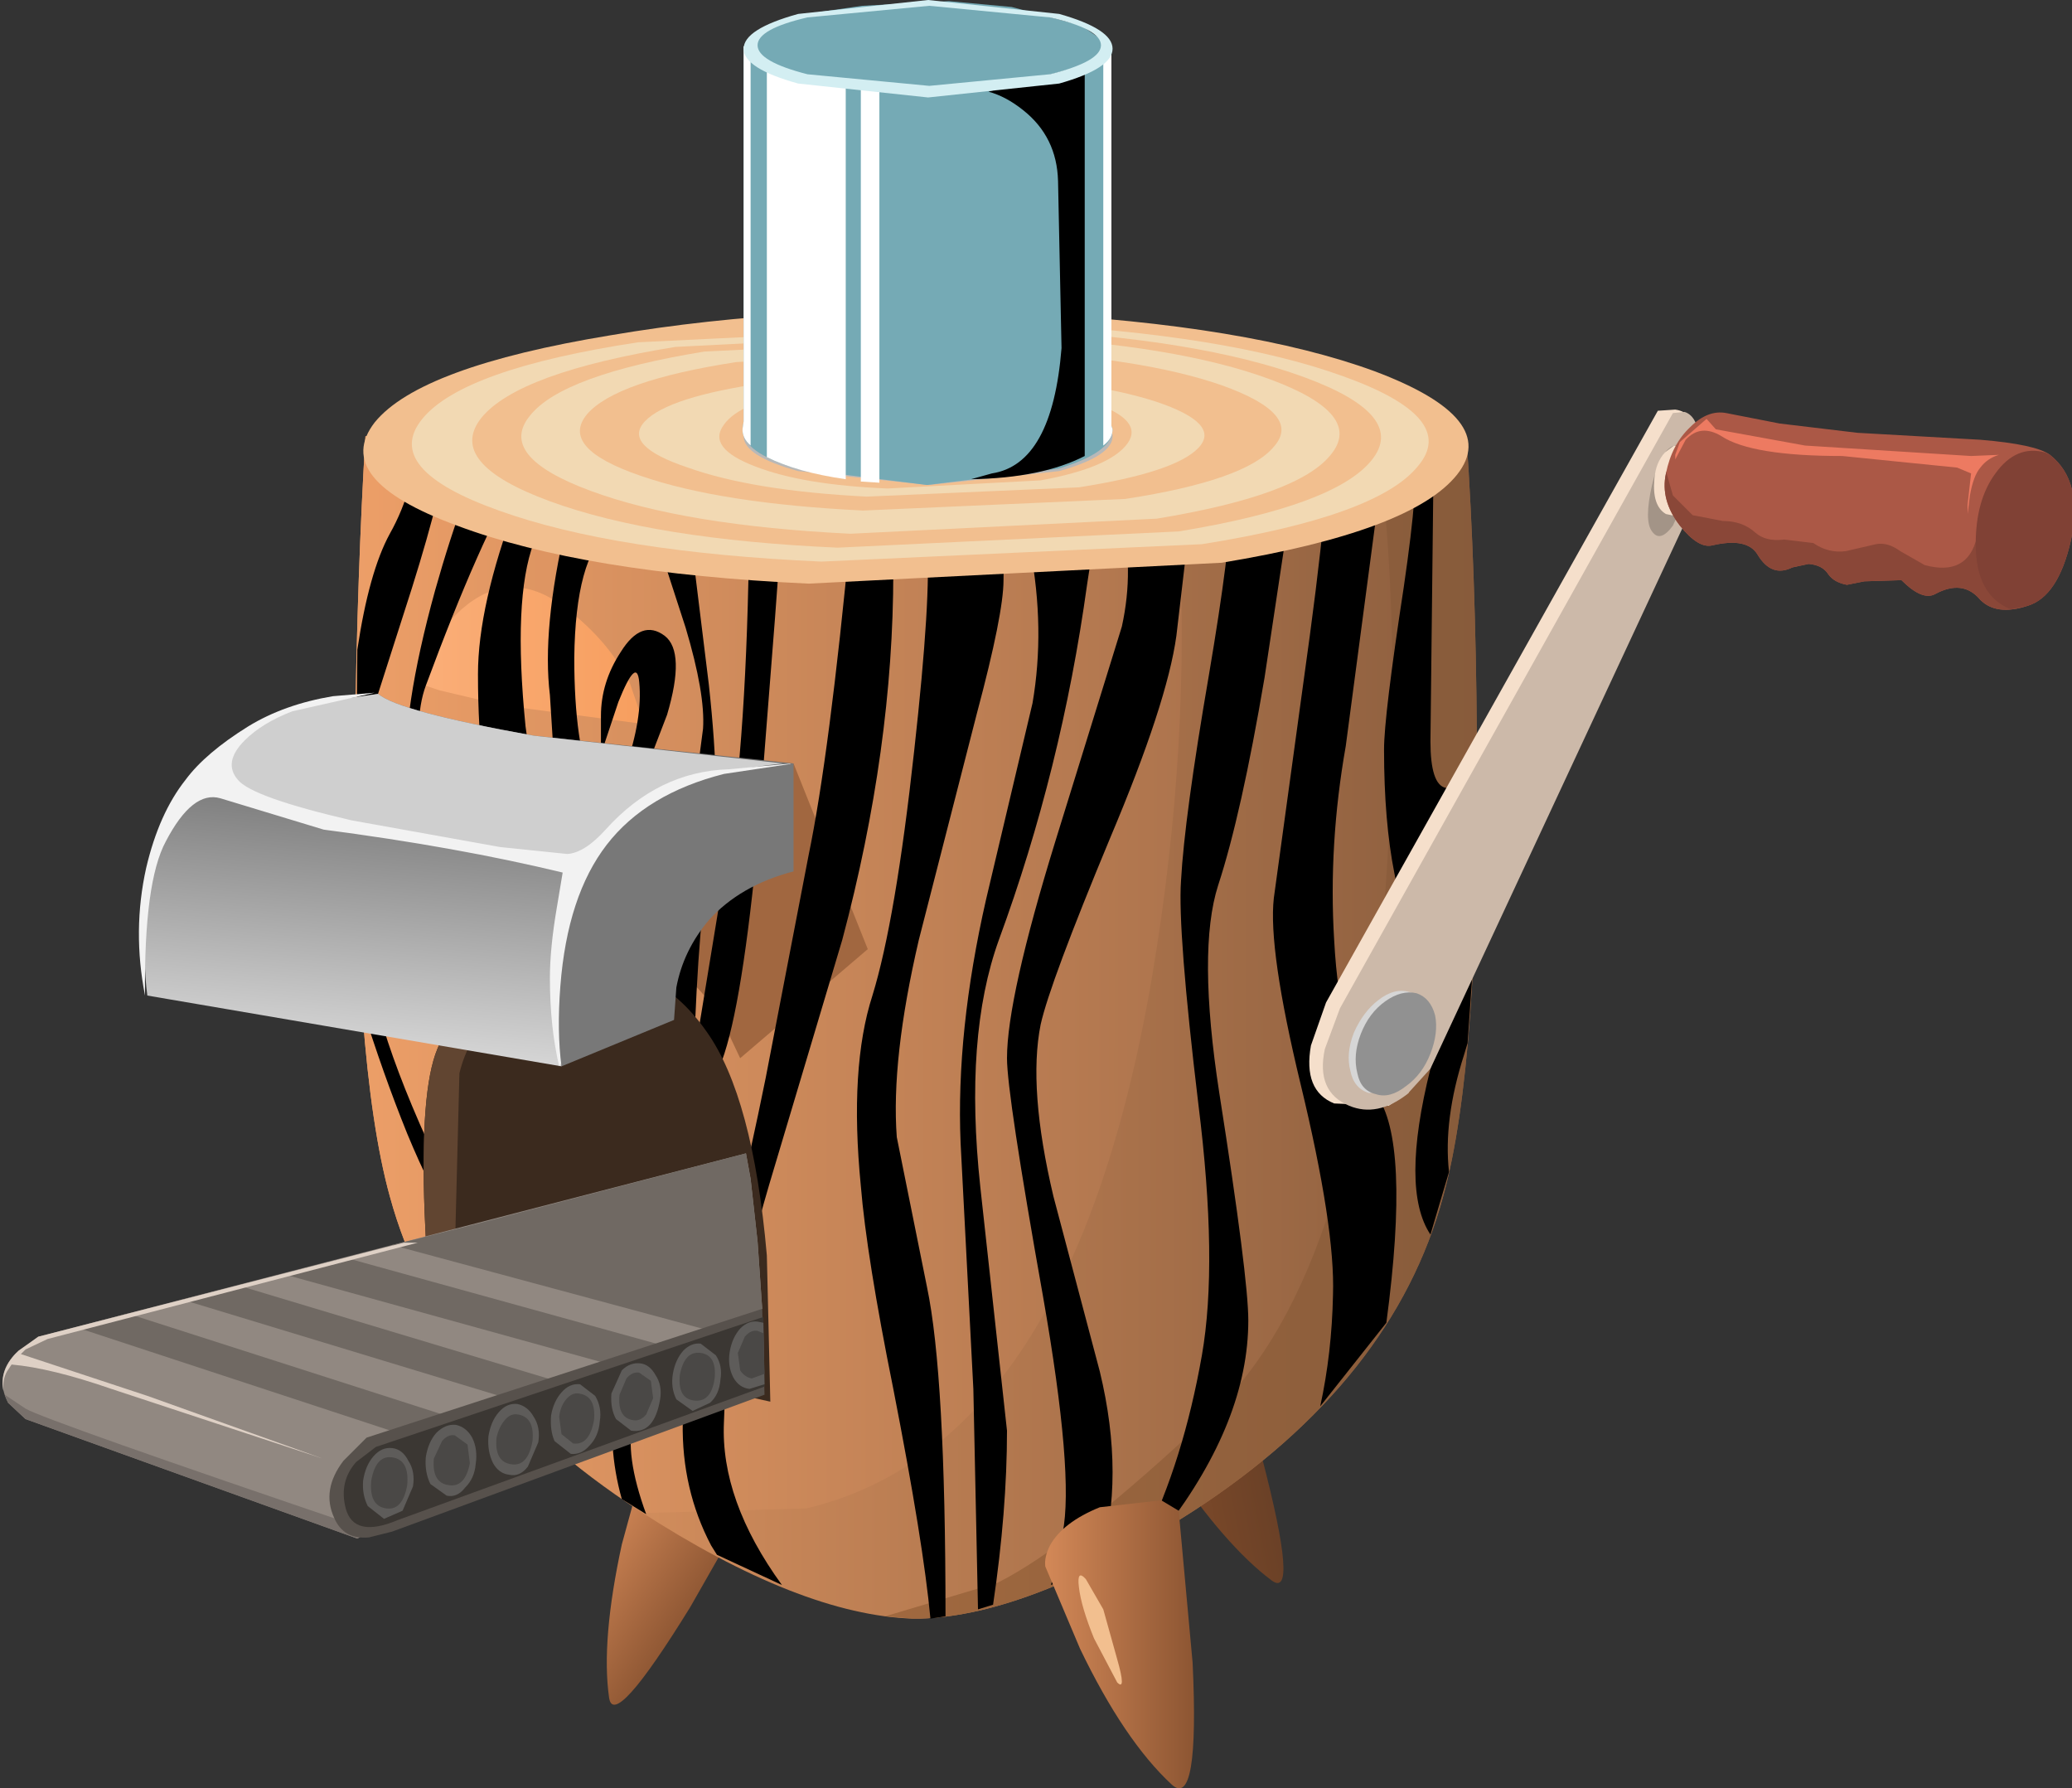 <?xml version="1.0" encoding="UTF-8" standalone="no"?>
<svg xmlns:xlink="http://www.w3.org/1999/xlink" height="77.05px" width="89.3px" xmlns="http://www.w3.org/2000/svg">
  <rect width="100%" height="100%" fill="#333333" stroke="none"/>
  <g transform="matrix(1.0, 0.0, 0.0, 1.0, 0.0, 0.0)">
    <use height="56.45" transform="matrix(1.0, 0.0, 0.0, 1.0, 15.3, 17.0)" width="48.35" xlink:href="#shape0"/>
    <use height="52.65" transform="matrix(1.0, 0.0, 0.0, 1.0, 15.35, 17.1)" width="48.3" xlink:href="#sprite0"/>
    <use height="52.9" transform="matrix(1.0, 0.0, 0.0, 1.0, 0.1, 13.4)" width="89.3" xlink:href="#shape2"/>
    <use height="20.85" transform="matrix(1.0, 0.0, 0.0, 1.0, 32.0, 0.05)" width="15.95" xlink:href="#sprite1"/>
    <use height="17.2" transform="matrix(1.0, 0.0, 0.0, 1.0, 47.55, 2.0)" width="0.4" xlink:href="#shape4"/>
    <use height="17.85" transform="matrix(1.0, 0.0, 0.0, 1.0, 41.85, 2.8)" width="4.9" xlink:href="#sprite2"/>
    <use height="16.95" transform="matrix(1.0, 0.0, 0.0, 1.0, 37.1, 3.85)" width="0.8" xlink:href="#sprite3"/>
    <use height="17.85" transform="matrix(1.0, 0.0, 0.0, 1.0, 33.05, 2.8)" width="3.4" xlink:href="#sprite4"/>
    <use height="77.05" transform="matrix(1.0, 0.0, 0.0, 1.0, 15.65, 0.0)" width="70.5" xlink:href="#shape8"/>
  </g>
  <defs>
    <g id="shape0" transform="matrix(1.0, 0.0, 0.0, 1.0, -15.3, -17.0)">
      <path d="M48.5 59.85 L48.5 58.95 Q48.75 57.85 49.85 56.95 51.0 56.1 51.9 56.25 L52.6 56.55 54.4 62.85 Q56.0 69.0 54.8 68.1 52.8 66.6 50.45 63.1 L48.5 59.85" fill="url(#gradient0)" fill-rule="evenodd" stroke="none"/>
      <path d="M27.8 62.9 L28.45 62.25 Q29.4 61.65 30.8 61.85 32.25 62.05 32.75 62.8 L33.0 63.55 29.75 69.25 Q26.45 74.6 26.25 73.15 25.9 70.7 26.8 66.55 L27.8 62.9" fill="url(#gradient1)" fill-rule="evenodd" stroke="none"/>
      <path d="M63.2 18.8 Q63.6 24.65 63.65 31.7 63.8 45.75 62.2 51.55 60.05 59.5 51.45 65.1 44.5 69.6 39.65 69.75 L39.35 69.75 Q34.5 69.6 27.55 65.1 18.95 59.5 16.8 51.55 15.2 45.75 15.3 31.7 15.4 24.65 15.75 18.8 L32.0 17.1 47.0 17.1 63.2 18.8" fill="url(#gradient2)" fill-rule="evenodd" stroke="none"/>
      <path d="M59.8 37.0 Q60.35 28.1 59.55 20.45 L60.9 18.5 63.2 18.8 Q63.6 24.65 63.65 31.7 63.8 45.75 62.2 51.55 60.05 59.5 51.45 65.1 44.5 69.6 39.65 69.75 L39.35 69.75 38.15 69.65 43.0 68.2 Q46.2 66.6 52.25 60.9 58.75 54.8 59.8 37.0" fill="url(#gradient3)" fill-rule="evenodd" stroke="none"/>
      <path d="M50.8 22.5 Q51.35 32.05 49.65 42.1 46.2 62.3 34.75 65.0 L27.75 65.2 Q19.0 59.6 16.8 51.55 15.2 45.75 15.3 31.7 15.4 24.65 15.75 18.8 L32.0 17.1 35.3 17.0 50.8 22.5" fill="url(#gradient4)" fill-rule="evenodd" stroke="none"/>
      <path d="M34.2 32.9 L37.4 40.9 31.9 45.6 31.05 43.8 Q29.55 41.6 26.45 39.8 24.15 38.45 26.4 37.9 L29.1 37.6 34.2 32.9" fill="#a16740" fill-rule="evenodd" stroke="none"/>
      <path d="M18.35 29.55 Q18.15 27.85 19.9 26.25 21.9 24.5 24.1 26.0 26.15 27.45 27.15 29.45 L27.75 31.2 21.7 30.4 18.95 29.75 18.35 29.55" fill="url(#gradient5)" fill-rule="evenodd" stroke="none"/>
    </g>
    <linearGradient gradientTransform="matrix(0.003, -7.0E-4, -8.0E-4, -0.004, 51.75, 62.5)" gradientUnits="userSpaceOnUse" id="gradient0" spreadMethod="pad" x1="-819.2" x2="819.2">
      <stop offset="0.0" stop-color="#824c2a"/>
      <stop offset="1.0" stop-color="#6b4127"/>
    </linearGradient>
    <linearGradient gradientTransform="matrix(0.003, 0.002, 0.002, -0.003, 28.1, 67.1)" gradientUnits="userSpaceOnUse" id="gradient1" spreadMethod="pad" x1="-819.2" x2="819.2">
      <stop offset="0.0" stop-color="#d48958"/>
      <stop offset="1.0" stop-color="#8c5532"/>
    </linearGradient>
    <linearGradient gradientTransform="matrix(0.029, 0.0, 0.0, -0.029, 39.5, 43.35)" gradientUnits="userSpaceOnUse" id="gradient2" spreadMethod="pad" x1="-819.2" x2="819.2">
      <stop offset="0.0" stop-color="#e89c66"/>
      <stop offset="1.0" stop-color="#8c5e3e"/>
    </linearGradient>
    <linearGradient gradientTransform="matrix(0.016, 0.0, 0.0, -0.016, 50.9, 44.1)" gradientUnits="userSpaceOnUse" id="gradient3" spreadMethod="pad" x1="-819.2" x2="819.2">
      <stop offset="0.0" stop-color="#a1693f"/>
      <stop offset="1.0" stop-color="#875b3b"/>
    </linearGradient>
    <linearGradient gradientTransform="matrix(0.022, 0.0, 0.0, -0.022, 33.1, 41.25)" gradientUnits="userSpaceOnUse" id="gradient4" spreadMethod="pad" x1="-819.2" x2="819.2">
      <stop offset="0.0" stop-color="#ed9f68"/>
      <stop offset="1.0" stop-color="#ad744d"/>
    </linearGradient>
    <linearGradient gradientTransform="matrix(0.006, 0.0, 0.0, -0.006, 23.05, 28.3)" gradientUnits="userSpaceOnUse" id="gradient5" spreadMethod="pad" x1="-819.2" x2="819.2">
      <stop offset="0.0" stop-color="#faae78"/>
      <stop offset="1.0" stop-color="#f79e5e"/>
    </linearGradient>
    <g id="sprite0" transform="matrix(1.0, 0.0, 0.0, 1.0, 0.0, -0.2)">
      <use height="52.65" transform="matrix(1.0, 0.0, 0.0, 1.0, 0.0, 0.2)" width="48.3" xlink:href="#shape1"/>
    </g>
    <g id="shape1" transform="matrix(1.0, 0.0, 0.0, 1.0, 0.0, -0.2)">
      <path d="M41.1 10.5 Q42.2 2.3 41.75 1.35 L41.55 1.1 46.45 1.7 46.3 15.05 Q46.3 16.9 46.95 17.05 47.5 17.15 48.3 16.25 L48.3 18.05 Q46.85 21.7 46.1 22.5 45.25 23.5 44.75 20.75 44.3 18.5 44.3 15.4 44.3 13.95 45.15 8.4 45.85 3.6 45.55 3.0 45.2 2.3 44.65 2.85 L44.2 3.55 42.65 15.25 Q41.9 19.5 42.15 23.6 42.4 28.3 43.95 30.25 45.45 32.25 44.4 40.1 L41.55 43.7 Q42.05 41.4 42.1 38.9 42.2 36.0 40.7 29.8 39.3 24.0 39.55 21.8 L41.1 10.5" fill="#000000" fill-rule="evenodd" stroke="none"/>
      <path d="M47.1 33.6 L46.3 36.3 Q45.0 34.35 46.3 29.15 46.7 27.45 48.2 23.75 L47.9 28.05 47.75 28.55 Q46.85 31.35 47.1 33.6" fill="#000000" fill-rule="evenodd" stroke="none"/>
      <path d="M16.95 3.75 L15.6 3.95 Q14.3 4.5 14.4 6.1 L15.2 12.6 Q15.75 17.65 15.3 19.8 14.75 22.45 14.55 28.75 L16.2 18.7 Q16.95 13.05 16.95 3.75 M41.15 1.05 L40.75 2.5 40.25 5.0 39.15 12.3 Q38.15 18.2 37.15 21.25 36.25 24.05 37.2 30.2 38.45 38.15 38.45 40.0 38.45 44.3 34.9 48.95 L33.95 49.5 Q35.65 46.05 36.45 41.5 37.15 37.5 36.3 30.7 35.4 23.2 35.55 21.05 35.7 18.3 36.75 12.2 37.7 6.6 37.7 4.65 37.7 2.3 36.9 2.95 L36.1 4.1 35.35 10.5 Q34.95 13.4 32.5 19.2 29.9 25.45 29.5 27.25 28.95 30.0 30.05 34.65 L32.05 42.2 Q33.15 46.75 32.05 50.45 L29.95 51.4 30.45 49.15 Q30.95 46.65 29.6 38.95 28.05 30.25 28.05 28.7 28.05 26.1 30.15 19.3 L33.0 10.1 Q33.55 7.6 32.95 5.25 L32.25 3.4 31.5 8.3 Q30.4 16.25 27.7 23.6 26.2 27.75 26.9 34.25 L28.05 44.75 Q28.05 48.2 27.45 52.25 L26.8 52.45 26.6 42.95 26.05 32.35 Q25.85 27.55 27.15 21.85 L29.15 13.4 Q29.7 10.2 29.05 6.75 L28.25 3.9 Q27.9 5.55 27.9 8.1 27.9 9.55 26.75 13.85 L24.25 23.6 Q23.05 28.75 23.3 32.1 L24.6 38.55 Q25.4 42.35 25.4 52.75 L24.75 52.85 Q24.45 49.6 23.15 42.95 22.0 37.25 21.75 34.2 21.25 29.1 22.25 26.0 23.25 22.75 24.05 15.45 24.8 8.7 24.6 6.5 24.4 3.9 23.3 2.1 L23.15 7.75 Q23.15 15.35 20.95 23.6 L17.8 34.15 Q15.95 40.45 15.85 44.4 15.7 47.75 18.35 51.4 L15.55 50.1 15.3 49.7 Q12.75 44.85 15.5 38.2 16.3 36.2 17.65 29.55 L19.5 19.95 Q20.4 15.6 21.3 6.1 L18.4 5.0 18.05 9.75 17.25 19.95 Q16.55 27.0 15.65 29.1 15.1 30.35 14.4 33.2 L14.4 33.25 14.35 33.25 13.1 39.3 11.95 44.3 Q11.55 45.75 12.5 48.35 L11.45 47.7 Q10.8 45.4 11.15 42.95 11.4 41.2 12.0 40.0 12.45 39.2 13.8 32.6 13.25 31.75 13.1 30.35 13.0 29.05 13.9 22.5 L14.95 14.5 Q15.05 13.0 14.2 10.15 L12.95 6.3 12.55 4.8 Q12.4 4.7 10.9 5.95 9.45 7.15 9.4 11.45 9.4 15.2 10.2 17.05 10.8 18.45 11.6 16.2 12.35 14.05 12.2 12.5 12.1 11.35 11.3 13.35 L10.55 15.6 10.55 13.95 Q10.55 12.5 11.4 11.2 12.3 9.75 13.3 10.5 14.2 11.2 13.4 13.9 L12.4 16.5 11.95 17.55 Q11.25 18.65 10.0 18.85 8.75 19.1 8.65 17.8 L8.35 13.05 Q8.0 10.2 9.05 5.7 9.6 3.45 10.2 1.75 9.1 2.65 7.65 6.5 6.75 8.9 7.3 14.4 L8.0 19.4 6.2 19.6 Q5.25 16.85 5.25 12.15 5.25 9.2 6.9 4.8 7.75 2.6 8.55 1.0 L7.1 3.4 Q5.35 6.3 3.0 12.65 1.9 15.6 4.5 25.3 5.8 30.1 7.3 34.35 L4.9 27.5 Q2.4 20.05 2.15 16.85 1.95 13.8 3.4 8.55 4.65 4.1 6.15 1.15 L16.65 0.2 31.65 0.2 41.15 1.05" fill="#000000" fill-rule="evenodd" stroke="none"/>
      <path d="M0.0 16.65 L0.05 11.1 Q0.55 7.75 1.45 6.1 2.55 4.15 2.7 1.6 L4.1 1.4 4.0 1.9 Q3.8 4.0 2.4 8.45 L0.35 14.85 0.0 16.65" fill="#000000" fill-rule="evenodd" stroke="none"/>
      <path d="M0.05 21.85 L0.7 25.6 Q1.65 30.0 5.65 37.45 L4.0 35.45 Q3.3 34.6 2.2 31.95 1.15 29.35 0.25 26.45 L0.05 21.85" fill="#000000" fill-rule="evenodd" stroke="none"/>
    </g>
    <g id="shape2" transform="matrix(1.0, 0.0, 0.0, 1.0, -0.1, -13.4)">
      <path d="M62.8 20.45 Q60.85 22.9 52.65 24.25 L34.85 25.15 Q25.15 24.7 19.7 22.65 14.25 20.65 16.15 18.2 18.1 15.8 26.3 14.45 34.5 13.05 44.15 13.5 53.8 14.0 59.25 16.0 64.7 18.05 62.8 20.45" fill="#f2bf8f" fill-rule="evenodd" stroke="none"/>
      <path d="M61.1 20.1 Q59.35 22.25 51.8 23.45 L35.4 24.2 Q26.5 23.8 21.5 22.0 16.45 20.2 18.2 18.05 19.95 15.9 27.5 14.75 L43.95 13.95 Q52.85 14.4 57.85 16.2 62.9 18.0 61.1 20.1" fill="#f2d9b3" fill-rule="evenodd" stroke="none"/>
      <path d="M59.1 19.85 Q57.5 21.8 50.8 22.9 L36.1 23.6 Q28.2 23.25 23.7 21.6 19.2 19.95 20.75 18.0 22.35 16.05 29.1 14.95 L43.75 14.2 Q51.7 14.6 56.2 16.25 60.7 17.9 59.1 19.85" fill="#f2bf8f" fill-rule="evenodd" stroke="none"/>
      <path d="M57.35 19.6 Q55.95 21.35 49.85 22.35 L36.65 23.0 Q29.5 22.65 25.45 21.15 21.4 19.65 22.85 17.9 24.25 16.15 30.35 15.15 L43.55 14.5 Q50.7 14.85 54.75 16.35 58.8 17.85 57.35 19.6" fill="#f2d9b3" fill-rule="evenodd" stroke="none"/>
      <path d="M54.9 19.25 Q53.7 20.7 48.5 21.5 L37.2 22.0 Q31.05 21.7 27.6 20.5 24.1 19.3 25.3 17.85 26.55 16.4 31.75 15.6 L43.05 15.1 Q49.2 15.4 52.65 16.6 56.15 17.85 54.9 19.25" fill="#f2bf8f" fill-rule="evenodd" stroke="none"/>
      <path d="M51.65 19.3 Q50.65 20.35 46.5 21.0 L37.35 21.4 Q32.45 21.15 29.65 20.15 26.8 19.2 27.8 18.15 28.8 17.1 32.95 16.5 L42.05 16.15 Q47.0 16.4 49.8 17.3 52.65 18.25 51.65 19.3" fill="#f2d9b3" fill-rule="evenodd" stroke="none"/>
      <path d="M48.6 19.1 Q47.85 20.15 44.85 20.7 L38.25 21.05 Q34.6 20.9 32.55 20.1 30.45 19.3 31.2 18.3 31.9 17.3 34.8 16.8 L41.25 16.45 Q44.95 16.6 47.1 17.35 49.3 18.1 48.6 19.1" fill="#f2bf8f" fill-rule="evenodd" stroke="none"/>
      <path d="M72.2 17.65 Q72.95 17.75 73.15 18.65 73.4 20.1 72.75 20.8 L60.7 47.1 59.85 47.65 57.5 47.55 Q56.15 47.0 56.5 45.05 L57.15 43.2 71.45 17.7 72.2 17.65" fill="#f5dfcb" fill-rule="evenodd" stroke="none"/>
      <path d="M72.6 17.75 Q73.1 17.9 73.25 18.8 L73.4 20.85 61.65 46.05 60.65 47.15 Q59.35 48.15 58.15 47.65 56.7 47.05 57.1 45.2 L57.75 43.45 72.1 17.8 72.6 17.75" fill="#ccb9a9" fill-rule="evenodd" stroke="none"/>
      <path d="M72.15 19.2 L72.85 19.1 Q73.5 19.25 73.1 20.45 L72.1 22.65 Q71.55 23.4 71.2 22.9 70.85 22.45 71.2 20.9 71.55 19.4 72.15 19.2" fill="#a39487" fill-rule="evenodd" stroke="none"/>
      <path d="M61.35 45.35 L60.2 47.0 59.0 47.1 Q58.35 46.9 58.2 46.15 58.0 45.4 58.35 44.5 58.75 43.6 59.4 43.1 60.1 42.55 60.75 42.75 62.4 43.25 61.35 45.35" fill="#d6d6d6" fill-rule="evenodd" stroke="none"/>
      <path d="M61.65 45.4 Q61.3 46.3 60.6 46.8 59.9 47.35 59.3 47.15 58.65 47.0 58.5 46.25 58.3 45.45 58.65 44.55 59.0 43.65 59.7 43.15 60.4 42.65 61.05 42.8 61.65 43.0 61.85 43.75 62.0 44.5 61.65 45.4" fill="#919191" fill-rule="evenodd" stroke="none"/>
      <path d="M76.4 19.9 L74.8 22.8 71.8 22.15 Q71.2 21.8 71.3 20.65 71.35 19.95 71.75 19.5 L72.15 19.2 76.4 19.9" fill="#f5dfcb" fill-rule="evenodd" stroke="none"/>
      <path d="M85.35 18.95 Q87.75 19.15 88.35 19.6 89.8 20.75 89.25 23.3 88.7 25.7 87.4 26.1 86.05 26.55 85.35 25.85 84.6 24.95 83.4 25.6 82.85 25.9 81.95 25.0 L80.35 25.05 79.6 25.2 Q79.05 25.1 78.8 24.75 78.55 24.35 77.95 24.3 L77.25 24.45 Q76.35 24.9 75.75 23.9 75.3 23.15 73.8 23.5 73.2 23.65 72.4 22.65 71.55 21.55 71.8 20.4 72.05 19.15 72.85 18.4 73.6 17.65 74.4 17.8 L76.7 18.25 80.05 18.65 85.35 18.95" fill="#ab5846" fill-rule="evenodd" stroke="none"/>
      <path d="M85.2 23.15 L86.85 23.2 Q88.15 24.05 88.6 24.95 88.0 25.9 87.4 26.1 86.05 26.55 85.35 25.85 84.6 24.95 83.4 25.6 82.85 25.9 81.95 25.0 L80.35 25.05 79.6 25.2 Q79.05 25.1 78.8 24.75 78.55 24.35 77.95 24.3 L77.25 24.45 Q76.35 24.9 75.75 23.9 75.3 23.15 73.8 23.5 73.2 23.65 72.4 22.65 71.55 21.55 71.8 20.4 L71.8 20.3 72.1 21.35 72.95 22.2 74.25 22.45 Q75.1 22.45 75.65 22.95 76.1 23.35 76.9 23.25 L78.15 23.4 Q78.8 23.85 79.55 23.75 L80.85 23.45 Q81.35 23.35 81.9 23.75 L82.95 24.35 Q84.8 24.85 85.2 23.15" fill="#8a4738" fill-rule="evenodd" stroke="none"/>
      <path d="M88.35 19.6 Q89.8 20.75 89.25 23.3 88.7 25.7 87.4 26.1 L86.65 26.25 Q85.15 25.65 85.15 23.45 85.15 21.55 86.0 20.4 86.9 19.15 88.15 19.5 L88.35 19.6" fill="#804135" fill-rule="evenodd" stroke="none"/>
      <path d="M30.45 44.45 Q32.45 47.25 33.05 54.1 L33.2 60.4 18.65 57.2 Q18.4 54.9 18.3 52.25 18.1 47.0 18.85 45.2 20.2 41.95 24.15 41.55 28.15 41.15 30.45 44.45" fill="#3b2a1e" fill-rule="evenodd" stroke="none"/>
      <path d="M18.85 45.2 Q19.5 43.6 21.05 42.6 22.55 41.65 24.35 41.55 20.5 43.3 19.8 46.25 L19.6 54.1 19.55 57.4 18.65 57.2 Q18.4 54.9 18.3 52.25 18.1 47.0 18.85 45.2" fill="#614531" fill-rule="evenodd" stroke="none"/>
      <path d="M13.3 30.35 L16.3 29.9 Q17.15 30.65 23.0 31.7 L34.2 32.9 26.0 41.25 Q24.95 42.25 24.5 44.2 L24.2 45.95 6.35 42.9 Q6.15 41.4 6.3 39.45 6.6 35.55 8.3 33.35 10.0 31.2 13.3 30.35" fill="url(#gradient6)" fill-rule="evenodd" stroke="none"/>
      <path d="M9.9 34.2 L8.6 33.05 Q10.3 31.1 13.5 30.3 L16.3 29.9 Q17.15 30.65 23.0 31.7 L33.75 32.9 Q30.35 33.25 28.45 34.2 27.25 34.85 26.05 36.1 L25.1 37.25 23.25 36.95 13.15 35.3 Q11.3 35.15 9.9 34.2" fill="#cfcfcf" fill-rule="evenodd" stroke="none"/>
      <path d="M16.15 29.85 L12.6 30.65 Q11.3 31.15 10.55 31.9 9.6 32.85 10.25 33.6 10.85 34.35 15.15 35.35 L21.55 36.5 24.45 36.8 Q25.2 36.75 26.1 35.75 28.35 33.25 31.4 33.15 L34.1 32.9 32.45 33.9 Q30.55 35.4 29.1 37.6 26.8 41.15 24.1 45.95 23.7 44.25 23.7 42.15 23.7 40.85 24.0 39.1 L24.25 37.6 Q19.7 36.5 13.95 35.75 L9.5 34.4 Q8.3 34.05 7.15 36.25 6.2 38.0 6.25 42.9 5.7 40.1 6.3 37.4 6.85 35.05 8.0 33.6 8.85 32.45 10.7 31.3 12.25 30.35 14.35 30.0 L16.15 29.85" fill="#f2f2f2" fill-rule="evenodd" stroke="none"/>
      <path d="M31.2 33.35 L34.2 32.9 34.2 37.55 Q31.9 38.15 30.55 39.65 29.45 40.95 29.15 42.55 L29.05 43.95 24.2 45.95 Q24.0 44.45 24.15 42.5 24.45 38.6 26.15 36.4 27.85 34.2 31.2 33.35" fill="#787878" fill-rule="evenodd" stroke="none"/>
      <path d="M32.15 49.7 L32.35 50.8 32.65 53.5 32.85 56.4 15.4 66.3 1.1 61.15 0.35 60.45 Q-0.25 59.3 0.65 58.35 L1.65 57.6 32.15 49.7" fill="#918881" fill-rule="evenodd" stroke="none"/>
      <path d="M23.0 60.6 L7.85 56.0 10.3 55.4 25.1 59.85 23.0 60.6" fill="#706963" fill-rule="evenodd" stroke="none"/>
      <path d="M17.9 62.0 L3.3 57.2 5.5 56.6 20.15 61.3 17.9 62.0" fill="#706963" fill-rule="evenodd" stroke="none"/>
      <path d="M14.9 54.2 L29.55 58.25 28.7 58.75 27.2 59.05 12.2 54.9 14.9 54.2" fill="#706963" fill-rule="evenodd" stroke="none"/>
      <path d="M31.95 56.9 L31.0 57.45 16.9 53.65 20.55 52.75 31.95 56.9" fill="#706963" fill-rule="evenodd" stroke="none"/>
      <path d="M17.4 53.55 L18.0 53.55 2.05 57.7 1.1 58.15 0.9 58.35 6.35 60.15 13.9 62.85 4.8 59.85 Q2.2 58.95 0.5 58.8 L0.3 59.1 Q0.1 59.45 0.15 59.95 -0.05 59.0 0.8 58.2 L1.65 57.6 17.4 53.55" fill="#ded0c5" fill-rule="evenodd" stroke="none"/>
      <path d="M0.2 60.1 L1.1 60.7 Q1.95 61.2 15.95 65.95 L15.4 66.3 1.1 61.15 0.35 60.45 0.2 60.1" fill="#78706b" fill-rule="evenodd" stroke="none"/>
      <path d="M32.15 49.7 L32.35 50.8 32.65 53.5 32.85 56.4 31.95 56.9 31.05 57.0 18.6 53.25 32.15 49.7" fill="#706963" fill-rule="evenodd" stroke="none"/>
      <path d="M32.85 56.4 L32.95 60.1 16.9 66.0 15.9 66.25 Q14.8 66.35 14.4 65.4 13.85 64.2 14.8 62.95 L15.8 61.95 32.85 56.4" fill="#57514c" fill-rule="evenodd" stroke="none"/>
      <path d="M32.9 56.75 L32.95 59.75 17.15 65.5 Q15.25 66.3 14.9 65.0 14.6 63.85 15.35 63.0 L16.2 62.35 32.9 56.75" fill="#3b3733" fill-rule="evenodd" stroke="none"/>
      <path d="M47.95 18.8 Q47.95 19.65 45.65 20.3 L40.0 20.9 34.4 20.3 Q32.05 19.65 32.05 18.8 32.05 17.95 34.4 17.3 L40.0 16.7 45.65 17.3 Q47.95 17.95 47.95 18.8" fill="#b8b8b8" fill-rule="evenodd" stroke="none"/>
    </g>
    <linearGradient gradientTransform="matrix(-7.0E-4, 0.008, 0.008, 7.0E-4, 19.95, 39.65)" gradientUnits="userSpaceOnUse" id="gradient6" spreadMethod="pad" x1="-819.2" x2="819.2">
      <stop offset="0.0" stop-color="#6e6e6e"/>
      <stop offset="1.0" stop-color="#dbdbdb"/>
    </linearGradient>
    <g id="sprite1" transform="matrix(1.0, 0.0, 0.0, 1.0, 0.0, 0.0)">
      <use height="20.85" transform="matrix(1.0, 0.0, 0.0, 1.0, 0.0, 0.0)" width="15.95" xlink:href="#shape3"/>
    </g>
    <g id="shape3" transform="matrix(1.0, 0.0, 0.0, 1.0, 0.0, 0.0)">
      <path d="M11.6 0.25 L14.6 1.05 15.9 1.95 15.9 18.3 15.95 18.45 Q15.95 19.45 13.6 20.15 L7.95 20.85 2.35 20.15 Q0.0 19.45 0.0 18.45 L0.05 18.1 0.05 1.95 1.2 1.1 3.45 0.45 5.15 0.2 8.9 0.0 11.6 0.25" fill="#75aab5" fill-rule="evenodd" stroke="none"/>
    </g>
    <g id="shape4" transform="matrix(1.0, 0.0, 0.0, 1.0, -47.55, -2.0)">
      <path d="M47.9 2.0 L47.9 18.35 47.95 18.5 Q47.95 18.9 47.55 19.2 L47.55 2.0 47.9 2.0" fill="#ffffff" fill-rule="evenodd" stroke="none"/>
    </g>
    <g id="sprite2" transform="matrix(1.0, 0.0, 0.0, 1.0, 0.0, 0.0)">
      <use height="17.85" transform="matrix(1.0, 0.0, 0.0, 1.0, 0.0, 0.0)" width="4.9" xlink:href="#shape5"/>
    </g>
    <g id="shape5" transform="matrix(1.0, 0.0, 0.0, 1.0, 0.0, 0.0)">
      <path d="M3.75 5.0 Q3.7 3.1 2.25 1.95 1.5 1.35 0.75 1.15 L4.9 0.0 4.9 16.85 Q3.05 17.8 0.0 17.85 L0.9 17.6 Q3.5 17.2 3.9 12.2 L3.75 5.0" fill="#000000" fill-rule="evenodd" stroke="none"/>
    </g>
    <g id="sprite3" transform="matrix(1.0, 0.0, 0.0, 1.0, 0.0, 0.0)">
      <use height="16.95" transform="matrix(1.0, 0.0, 0.0, 1.0, 0.0, 0.0)" width="0.8" xlink:href="#shape6"/>
    </g>
    <g id="shape6" transform="matrix(1.0, 0.0, 0.0, 1.0, 0.0, 0.0)">
      <path d="M0.0 16.9 L0.0 0.0 0.8 0.05 0.8 16.95 0.0 16.9" fill="#ffffff" fill-rule="evenodd" stroke="none"/>
    </g>
    <g id="sprite4" transform="matrix(1.0, 0.0, 0.0, 1.0, 0.0, 0.0)">
      <use height="17.85" transform="matrix(1.0, 0.0, 0.0, 1.0, 0.0, 0.0)" width="3.4" xlink:href="#shape7"/>
    </g>
    <g id="shape7" transform="matrix(1.0, 0.0, 0.0, 1.0, 0.0, 0.0)">
      <path d="M0.0 16.9 L0.0 0.0 3.4 0.9 3.4 17.85 Q1.3 17.55 0.0 16.9" fill="#ffffff" fill-rule="evenodd" stroke="none"/>
    </g>
    <g id="shape8" transform="matrix(1.0, 0.0, 0.0, 1.0, -15.65, 0.0)">
      <path d="M32.35 2.0 L32.35 19.2 Q32.0 18.9 32.0 18.5 L32.05 18.15 32.05 2.0 32.35 2.0" fill="#ffffff" fill-rule="evenodd" stroke="none"/>
      <path d="M45.25 3.2 Q47.45 2.65 47.45 1.95 47.45 1.25 45.25 0.75 L40.05 0.25 34.8 0.75 Q32.65 1.25 32.65 1.95 32.65 2.65 34.8 3.2 L40.05 3.7 45.25 3.2 M45.65 0.6 Q47.95 1.25 47.95 2.1 47.95 2.95 45.65 3.6 L40.0 4.2 34.4 3.6 Q32.05 2.95 32.05 2.1 32.05 1.25 34.4 0.6 L40.0 0.0 45.65 0.6" fill="#d3eef2" fill-rule="evenodd" stroke="none"/>
      <path d="M17.8 64.05 L17.35 65.1 16.55 65.45 15.85 64.9 Q15.6 64.4 15.65 63.8 15.75 63.15 16.1 62.75 16.45 62.35 16.9 62.4 17.35 62.45 17.6 62.95 17.9 63.4 17.8 64.05" fill="#5e5c5a" fill-rule="evenodd" stroke="none"/>
      <path d="M17.55 64.0 Q17.35 65.1 16.65 65.0 15.9 64.9 16.0 63.8 16.2 62.7 16.9 62.8 17.65 62.9 17.55 64.0" fill="#4a4846" fill-rule="evenodd" stroke="none"/>
      <path d="M20.5 63.1 Q20.45 63.7 20.05 64.1 19.7 64.55 19.25 64.45 L18.55 63.95 Q18.3 63.45 18.35 62.8 18.45 62.15 18.8 61.75 19.2 61.35 19.65 61.4 20.1 61.5 20.35 61.95 20.6 62.45 20.5 63.1" fill="#5e5c5a" fill-rule="evenodd" stroke="none"/>
      <path d="M20.25 63.05 Q20.05 64.1 19.35 64.0 18.6 63.9 18.7 62.85 L19.05 62.1 Q19.3 61.8 19.6 61.85 L20.15 62.25 20.25 63.05" fill="#4a4846" fill-rule="evenodd" stroke="none"/>
      <path d="M23.2 62.15 L22.75 63.2 Q22.4 63.65 21.95 63.55 21.5 63.5 21.25 63.05 21.0 62.55 21.05 61.9 21.15 61.25 21.5 60.85 21.85 60.45 22.3 60.5 22.75 60.6 23.0 61.05 23.3 61.5 23.2 62.15" fill="#5e5c5a" fill-rule="evenodd" stroke="none"/>
      <path d="M22.95 62.1 Q22.75 63.2 22.05 63.1 21.3 63.0 21.4 61.95 21.5 61.5 21.75 61.2 22.0 60.9 22.3 60.95 23.05 61.05 22.95 62.1" fill="#4a4846" fill-rule="evenodd" stroke="none"/>
      <path d="M25.85 61.25 Q25.8 61.9 25.4 62.3 25.05 62.7 24.6 62.65 L23.9 62.1 Q23.7 61.65 23.75 61.0 23.85 60.4 24.2 60.0 24.55 59.6 25.0 59.65 L25.65 60.15 Q25.95 60.65 25.85 61.25" fill="#5e5c5a" fill-rule="evenodd" stroke="none"/>
      <path d="M25.6 61.2 Q25.4 62.3 24.7 62.2 L24.2 61.8 24.1 61.05 Q24.15 60.6 24.4 60.3 24.65 60.0 24.95 60.05 25.7 60.15 25.6 61.2" fill="#4a4846" fill-rule="evenodd" stroke="none"/>
      <path d="M28.45 60.3 Q28.2 61.8 27.2 61.65 L26.55 61.15 Q26.3 60.7 26.35 60.05 L26.8 59.05 Q27.15 58.7 27.6 58.75 28.0 58.8 28.25 59.25 28.55 59.7 28.45 60.3" fill="#5e5c5a" fill-rule="evenodd" stroke="none"/>
      <path d="M28.15 60.25 L27.85 60.95 Q27.6 61.25 27.3 61.2 26.6 61.1 26.7 60.1 L27.0 59.4 Q27.25 59.1 27.55 59.15 L28.05 59.5 28.15 60.25" fill="#4a4846" fill-rule="evenodd" stroke="none"/>
      <path d="M31.05 59.45 Q31.0 60.1 30.6 60.45 L29.85 60.8 29.15 60.3 Q28.9 59.8 29.0 59.2 29.1 58.6 29.45 58.2 29.8 57.85 30.2 57.9 L30.85 58.4 Q31.15 58.85 31.05 59.45" fill="#5e5c5a" fill-rule="evenodd" stroke="none"/>
      <path d="M30.8 59.4 Q30.65 60.45 29.9 60.35 29.2 60.25 29.3 59.25 29.5 58.2 30.2 58.3 30.9 58.4 30.8 59.4" fill="#4a4846" fill-rule="evenodd" stroke="none"/>
      <path d="M32.9 57.0 L32.95 59.65 32.3 59.85 Q31.85 59.8 31.6 59.35 31.35 58.85 31.45 58.25 31.55 57.65 31.9 57.25 32.25 56.9 32.65 56.95 L32.9 57.0" fill="#5e5c5a" fill-rule="evenodd" stroke="none"/>
      <path d="M32.9 57.45 L32.95 59.2 32.4 59.4 Q32.1 59.35 31.9 59.05 L31.8 58.3 32.1 57.6 Q32.35 57.3 32.65 57.35 L32.9 57.45" fill="#4a4846" fill-rule="evenodd" stroke="none"/>
      <path d="M45.05 67.5 Q45.0 67.1 45.25 66.6 45.8 65.6 47.4 64.95 L50.05 64.65 50.8 65.1 51.4 71.65 Q51.7 78.0 50.5 76.9 48.45 75.0 46.55 71.05 L45.05 67.5" fill="url(#gradient7)" fill-rule="evenodd" stroke="none"/>
      <path d="M46.8 68.05 L47.55 69.35 48.15 71.5 Q48.55 72.9 48.15 72.5 L47.15 70.6 Q46.6 69.25 46.5 68.4 46.4 67.6 46.8 68.05" fill="#f2bf8f" fill-rule="evenodd" stroke="none"/>
      <path d="M84.95 19.65 L86.15 19.6 Q85.65 19.75 85.35 20.15 85.05 20.5 84.9 21.35 L84.8 22.15 84.8 21.75 84.95 20.4 84.35 20.15 79.4 19.65 Q75.5 19.65 74.2 18.8 73.3 18.25 72.65 18.95 L72.2 19.8 72.2 19.6 72.4 19.05 73.55 18.05 73.95 18.5 77.8 19.2 84.95 19.65" fill="#ed7a61" fill-rule="evenodd" stroke="none"/>
    </g>
    <linearGradient gradientTransform="matrix(0.004, 0.0, 0.0, -0.004, 48.25, 70.8)" gradientUnits="userSpaceOnUse" id="gradient7" spreadMethod="pad" x1="-819.2" x2="819.2">
      <stop offset="0.0" stop-color="#d48958"/>
      <stop offset="1.0" stop-color="#8c5532"/>
    </linearGradient>
  </defs>
</svg>
